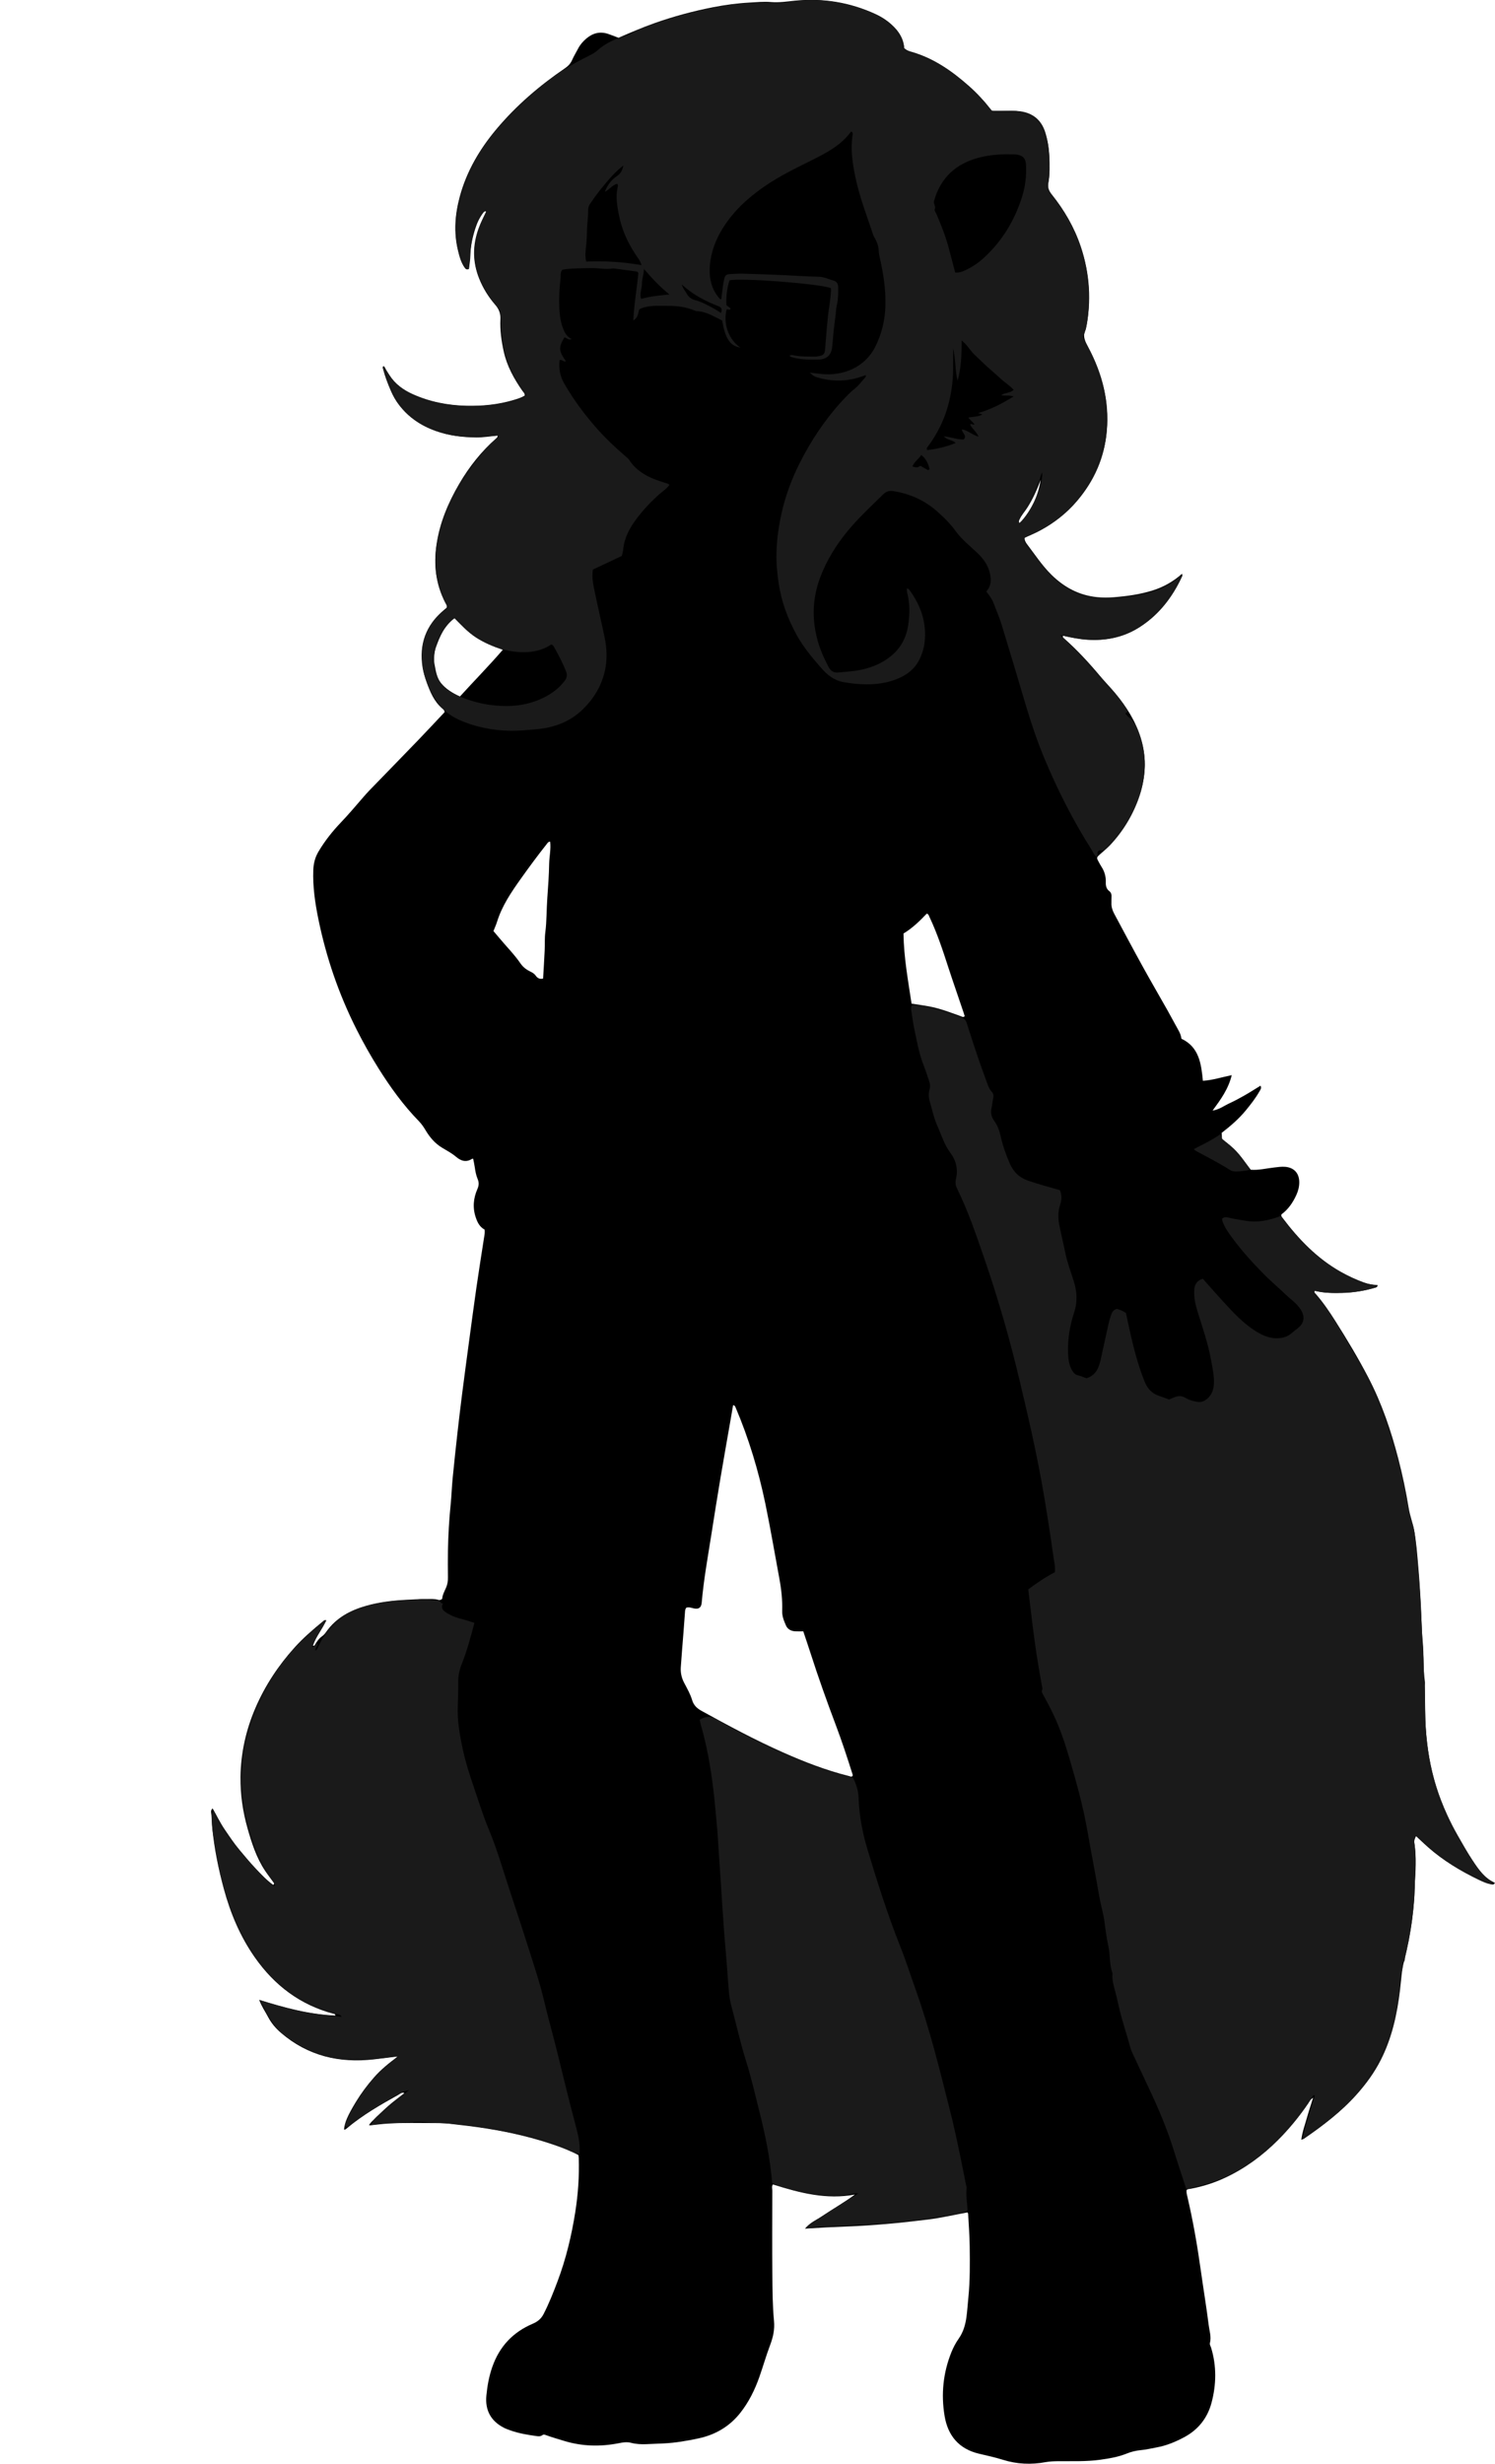 <?xml version="1.0" encoding="utf-8"?>
<!-- Generator: Adobe Illustrator 24.0.2, SVG Export Plug-In . SVG Version: 6.00 Build 0)  -->
<svg version="1.1" id="Layer_1" xmlns="http://www.w3.org/2000/svg" xmlns:xlink="http://www.w3.org/1999/xlink" x="0px" y="0px"
	 viewBox="0 0 511.96 843.49" style="enable-background:new 0 0 511.96 843.49;" xml:space="preserve">
<style type="text/css">
	.st0{fill:#1A1A1A;}
</style>
<g>
	<path d="M331.3,757.37c-4.47,0.83-8.96,1.88-13.53,2.44c-4.67,0.57-9.34,1.11-14.02,1.51c-4.6,0.4-9.22,0.71-13.84,0.88
		c-4.59,0.16-9.17,0.4-14.25,0.74c1.8-2.13,3.9-2.96,5.7-4.18c1.92-1.29,3.9-2.51,5.85-3.75c1.87-1.19,3.74-2.38,5.58-3.76
		c-9.76,1.86-18.94-0.56-28.12-3.46c-0.46,0.72-0.19,1.44-0.19,2.1c-0.02,9.6-0.07,19.2,0.01,28.8c0.04,5.27,0.06,10.55,0.56,15.79
		c0.29,3.02-0.31,5.62-1.34,8.35c-1.35,3.58-2.4,7.28-3.67,10.89c-1.55,4.39-3.58,8.53-6.48,12.22c-3.72,4.74-8.61,7.58-14.41,8.81
		c-3.89,0.83-7.82,1.51-11.83,1.71c-1.99,0.1-3.98,0.17-5.97,0.26c-1.77,0.08-3.55-0.02-5.23-0.46c-1.49-0.39-2.83-0.15-4.23,0.13
		c-6.29,1.24-12.51,1.09-18.68-0.78c-2.06-0.63-4.13-1.22-6.16-1.96c-0.46-0.17-0.87-0.35-1.34,0c-0.71,0.53-1.54,0.36-2.32,0.25
		c-2.93-0.41-5.83-0.91-8.63-1.91c-0.75-0.27-1.51-0.54-2.22-0.9c-4.48-2.31-6.46-6.03-5.98-11.01c0.32-3.33,0.91-6.62,2.03-9.81
		c2.44-6.97,7.03-11.88,13.8-14.76c1.66-0.71,2.89-1.65,3.76-3.34c1.87-3.63,3.36-7.42,4.79-11.23c2.88-7.65,4.78-15.56,6.05-23.61
		c0.97-6.15,1.41-12.37,1.21-18.61c-0.01-0.31-0.09-0.62-0.15-1c-2.36-1.22-4.78-2.22-7.26-3.1c-7.85-2.78-15.91-4.66-24.13-5.96
		c-4.33-0.68-8.68-1.2-13.03-1.68c-1.66-0.19-3.35-0.19-5.03-0.19c-5.2,0.01-10.4-0.16-15.59,0.16c-2.14,0.13-4.26,0.42-6.38,0.63
		c0.1-0.25-0.08,0.22-0.17-0.08c-0.02-0.07-0.01-0.18,0.03-0.23c0.3-0.37,0.59-0.76,0.93-1.09c1.84-1.77,3.65-3.59,5.57-5.27
		c1.74-1.52,3.62-2.88,5.52-4.39c-0.9-0.37-1.46,0.25-2,0.55c-6.21,3.46-12.39,6.99-17.85,11.61c-0.24,0.2-0.47,0.43-0.83,0.33
		c0.11-2.21,1.21-4.78,4.08-9.5c1.79-2.94,3.85-5.69,6.12-8.28c2.32-2.65,5.02-4.88,8.27-7.26c-3.11,0.38-5.72,0.73-8.33,1.02
		c-11.81,1.33-22.51-1.18-31.72-9.06c-1.86-1.59-3.36-3.39-4.48-5.53c-0.95-1.82-2.17-3.51-3.01-5.8
		c8.68,2.72,17.18,5.01,26.09,5.39c-0.03-0.62-0.4-0.56-0.66-0.63c-11.39-3.02-20.17-9.68-26.89-19.24
		c-5.02-7.15-8.35-15.06-10.63-23.44c-1.86-6.86-3.27-13.8-3.98-20.89c-0.18-1.75-0.09-3.51-0.38-5.25
		c-0.07-0.45-0.05-0.94,0.5-1.46c1.4,2.42,2.56,4.91,4.11,7.17c1.62,2.38,3.21,4.78,5.06,6.99c1.79,2.14,3.58,4.3,5.49,6.33
		c1.91,2.02,3.82,4.07,6.08,5.7c0.59-0.41,0.21-0.73,0-1.01c-0.92-1.3-1.92-2.56-2.8-3.89c-2.95-4.46-4.56-9.47-6-14.56
		c-1.61-5.72-2.45-11.56-2.38-17.49c0.1-8.24,1.87-16.14,5.14-23.7c3.29-7.62,7.8-14.44,13.36-20.61c2.96-3.28,6.27-6.14,9.67-8.92
		c0.29-0.24,0.52-0.6,1.21-0.42c-1.34,3.01-3.54,5.55-4.59,8.68c0.58,0.17,0.63-0.2,0.78-0.45c0.63-1,1.27-1.99,2.29-2.7
		c0.57-0.39,1.06-0.96,1.46-1.53c3.4-4.83,8.26-7.42,13.77-8.97c4.39-1.24,8.89-1.78,13.45-2.02c2.47-0.13,4.94-0.27,7.41-0.27
		c1.27,0,2.55-0.09,3.81,0.28c0.36,0.11,0.8,0.07,1.3-0.35c0.06-1.3,0.76-2.55,1.33-3.85c0.48-1.1,0.66-2.28,0.64-3.5
		c-0.04-3.04-0.05-6.08,0-9.12c0.09-5.26,0.39-10.51,0.92-15.75c0.3-3.01,0.4-6.05,0.69-9.06c0.51-5.23,1.07-10.46,1.66-15.68
		c0.49-4.36,1.01-8.71,1.56-13.05c0.76-5.93,1.55-11.85,2.35-17.77c0.84-6.24,1.66-12.48,2.56-18.72c0.82-5.68,1.72-11.35,2.6-17.02
		c0.15-0.94,0.36-1.87,0.21-2.89c-1.67-0.9-2.43-2.4-3.01-4.11c-1.15-3.36-0.84-6.62,0.55-9.79c0.52-1.19,0.59-2.2,0.08-3.41
		c-0.56-1.32-0.8-2.75-1.01-4.18c-0.13-0.93-0.35-1.86-0.53-2.77c-0.2,0.01-0.3-0.01-0.36,0.02c-2,1.34-3.82,0.74-5.46-0.65
		c-1.47-1.25-3.15-2.14-4.79-3.12c-2.45-1.46-4.26-3.6-5.7-6.03c-0.66-1.11-1.38-2.15-2.27-3.07c-5.33-5.46-9.76-11.61-13.81-18.05
		c-2.72-4.33-5.23-8.79-7.53-13.35c-6.08-12.04-10.42-24.7-13.11-37.91c-1.11-5.47-1.92-11-1.71-16.64
		c0.08-2.31,0.61-4.38,1.79-6.36c2.13-3.59,4.7-6.85,7.57-9.86c2.71-2.83,5.23-5.82,7.79-8.78c0.68-0.78,1.37-1.56,2.09-2.31
		c5.56-5.74,11.15-11.45,16.7-17.21c3.05-3.16,6.03-6.39,9.01-9.54c0.01-0.62-0.39-0.93-0.74-1.23c-2.86-2.43-4.24-5.77-5.43-9.16
		c-0.55-1.57-1.07-3.16-1.34-4.84c-1.28-7.92,1.04-14.48,7.2-19.66c0.36-0.3,0.73-0.61,1.04-0.87c0.23-0.8-0.27-1.31-0.54-1.85
		c-3.22-6.27-3.96-12.88-2.94-19.79c1.11-7.48,3.98-14.27,7.75-20.73c3.45-5.91,7.65-11.21,12.81-15.72
		c0.24-0.21,0.41-0.46,0.37-0.83c-2.45,0.22-4.9,0.63-7.34,0.62c-4.72-0.03-9.37-0.63-13.87-2.22c-5.03-1.78-9.26-4.65-12.53-8.87
		c-1.18-1.52-2.12-3.19-2.87-4.96c-1.03-2.43-1.99-4.87-2.63-7.44c-0.07-0.3-0.21-0.59,0.19-0.97c0.68,1.07,1.36,2.12,2.03,3.18
		c1.92,3.01,4.7,5,7.87,6.44c5.9,2.67,12.13,3.86,18.59,4.01c5.46,0.12,10.84-0.43,16.09-2c1.29-0.39,2.59-0.78,3.75-1.49
		c0.07-0.78-0.48-1.18-0.83-1.68c-2.85-4.09-5.24-8.41-6.34-13.33c-0.82-3.67-1.32-7.39-1.16-11.15c0.09-1.99-0.51-3.48-1.8-4.96
		c-2.31-2.66-4.16-5.65-5.48-8.95c-2.3-5.74-2.27-11.48-0.15-17.26c0.71-1.93,1.63-3.77,2.55-5.66c-0.6-0.34-0.79,0.1-0.99,0.35
		c-1.3,1.66-2.14,3.56-2.77,5.55c-0.95,2.97-1.59,6.01-1.66,9.16c-0.04,1.56-0.32,3.12-0.48,4.58c-0.86,0.37-1.2-0.07-1.53-0.55
		c-1.21-1.75-1.74-3.77-2.22-5.78c-1.51-6.2-1.03-12.36,0.62-18.46c2.34-8.64,6.77-16.17,12.47-22.98
		c6.82-8.14,14.81-14.99,23.57-20.95c1.11-0.75,1.89-1.61,2.43-2.83c0.61-1.38,1.41-2.68,2.12-4.03c0.68-1.29,1.65-2.37,2.74-3.3
		c2.23-1.91,4.75-2.53,7.58-1.55c1.13,0.39,2.24,0.84,3.43,1.29c4.07-1.75,8.16-3.53,12.38-5.02c6.49-2.29,13.1-4.08,19.85-5.4
		c4.15-0.81,8.32-1.39,12.56-1.62c2.47-0.13,4.96-0.39,7.4-0.18c2.82,0.24,5.52-0.2,8.29-0.48c9.57-0.95,18.79,0.56,27.55,4.59
		c2.41,1.11,4.6,2.61,6.44,4.52c1.93,1.99,3.22,4.36,3.37,7.1c0.81,0.83,1.76,1.09,2.67,1.35c7.47,2.17,13.64,6.49,19.39,11.55
		c2.71,2.38,5.15,5.01,7.38,7.83c0.25,0.31,0.51,0.61,0.63,0.76c2.55,0,4.86-0.01,7.18,0.01c0.8,0.01,1.6,0.05,2.39,0.15
		c4.39,0.58,7.32,2.95,8.66,7.2c0.82,2.6,1.25,5.28,1.39,7.99c0.16,3.11,0.22,6.22-0.33,9.3c-0.27,1.54,0.15,2.7,1.13,3.93
		c4.33,5.4,7.78,11.32,9.98,17.91c3.09,9.29,3.72,18.73,1.72,28.33c-1.28,2.3-0.18,4.19,0.88,6.2c4.73,8.94,7.22,18.39,6.31,28.58
		c-0.81,9.12-4.34,17.09-10.26,24.04c-3.57,4.19-7.84,7.49-12.67,10.08c-1.68,0.9-3.45,1.63-5.21,2.44
		c-0.07,0.92,0.39,1.63,0.84,2.23c2.7,3.54,5.13,7.27,8.34,10.44c4.38,4.31,9.46,7.03,15.58,7.66c1.9,0.2,3.85,0.19,5.75,0.04
		c4.53-0.36,9.04-0.97,13.4-2.35c3.71-1.17,7.02-3.04,10.01-5.7c0.03,0.34,0.14,0.61,0.06,0.78c-3.38,7.35-8.15,13.55-15.13,17.83
		c-5.27,3.23-11.1,4.35-17.23,3.99c-2.86-0.17-5.67-0.75-8.47-1.38c-0.22,0.54,0.18,0.75,0.43,0.97c4.42,3.94,8.44,8.27,12.24,12.81
		c1.69,2.02,3.55,3.9,5.23,5.92c3.81,4.58,6.95,9.55,8.73,15.3c1.87,6.05,1.78,12.11,0.06,18.16c-1.97,6.88-5.47,12.92-10.28,18.2
		c-1.12,1.23-2.44,2.3-3.69,3.41c-1.3,1.16-1.32,1.16-0.43,2.77c0.27,0.49,0.52,0.99,0.83,1.46c1.09,1.65,1.61,3.47,1.53,5.43
		c-0.04,1.2,0.2,2.22,1.18,2.98c0.72,0.56,0.84,1.3,0.77,2.14c-0.05,0.64,0.01,1.28-0.02,1.92c-0.07,1.32,0.34,2.53,0.94,3.67
		c3.24,6.05,6.46,12.11,9.78,18.12c2.78,5.04,5.68,10,8.5,15.01c1.25,2.23,2.44,4.49,3.69,6.72c0.51,0.91,0.94,1.84,1.06,2.96
		c6.08,2.87,6.77,8.58,7.35,14.4c3.39-0.2,6.48-1.25,9.88-1.93c-1.16,4.78-3.79,8.36-6.57,12.14c2.28-0.36,3.95-1.66,5.79-2.51
		c1.81-0.83,3.57-1.79,5.31-2.78c1.8-1.03,3.54-2.15,5.32-3.24c0.46,0.85-0.08,1.46-0.42,2.04c-1.31,2.3-2.94,4.37-4.61,6.41
		c-2.4,2.92-5.24,5.36-8.28,7.71c0.04,0.69,0.08,1.38,0.12,2.03c4.99,4.02,4.99,4.02,9.84,10.58c2.65,0.22,5.3-0.45,7.98-0.76
		c1.27-0.15,2.53-0.34,3.81-0.24c3.02,0.25,4.79,2.16,4.83,5.19c0.02,1.54-0.34,3-0.98,4.41c-1.2,2.66-2.82,5-5.12,6.69
		c-0.18,0.57,0.15,0.89,0.36,1.17c5.53,7.33,11.8,13.87,19.88,18.45c2.58,1.46,5.26,2.7,8.04,3.71c1.5,0.55,3.07,0.78,4.64,0.86
		c0.03,0.64-0.38,0.72-0.76,0.84c-3.53,1.07-7.14,1.68-10.82,1.78c-3.33,0.09-6.69,0.23-9.9-0.69c-0.35,0.65,0.09,0.86,0.32,1.13
		c2.53,2.9,4.68,6.07,6.73,9.31c3.97,6.28,7.8,12.65,11.23,19.24c4.63,8.89,7.84,18.34,10.34,28.03c1.44,5.57,2.61,11.18,3.54,16.86
		c0.4,2.43,1.31,4.77,1.78,7.19c0.82,4.23,1.1,8.53,1.48,12.82c0.37,4.21,0.62,8.42,0.86,12.64c0.24,4.3,0.24,8.62,0.65,12.9
		c0.43,4.53,0.11,9.09,0.73,13.61c0.07,0.47,0.01,0.96,0.02,1.44c0.05,3.92,0.05,7.84,0.17,11.75c0.44,14.05,3.93,27.25,11.01,39.47
		c1.68,2.9,3.29,5.85,5.15,8.64c2.04,3.07,4.1,6.11,7.64,7.67c-0.31,0.78-0.85,0.58-1.24,0.52c-1.59-0.28-3.04-0.95-4.48-1.65
		c-6.13-2.97-11.94-6.46-17.08-10.98c-1.38-1.21-2.69-2.48-4.21-3.89c-0.44,0.89-0.71,1.6-0.56,2.5c0.59,3.49,0.43,7,0.29,10.51
		c-0.02,0.4-0.05,0.8-0.06,1.2c-0.08,9.7-1.33,19.25-3.77,28.62c-0.83,3.2-0.98,6.45-1.36,9.69c-0.99,8.37-2.76,16.53-6.61,24.11
		c-2.18,4.3-5,8.16-8.2,11.76c-5.29,5.96-11.59,10.72-18.11,15.22c-0.18,0.13-0.42,0.17-0.9,0.36c0.33-2.64,1.19-4.94,1.85-7.28
		c0.64-2.28,1.4-4.54,2.2-7.12c-1,0.62-1.29,1.36-1.71,1.98c-3.07,4.5-6.51,8.7-10.36,12.55c-5.23,5.23-11.13,9.59-17.84,12.76
		c-3.83,1.81-7.87,3.1-12.05,3.88c-0.46,0.09-0.97,0.04-1.37,0.43c-0.12,0.79,0.1,1.56,0.28,2.33c1.94,8.32,3.4,16.72,4.58,25.17
		c0.87,6.23,1.91,12.45,2.7,18.69c0.25,2.03,0.96,4.07,0.43,6.16c-0.15,0.61,0.23,1.08,0.39,1.59c1.92,6.29,1.82,12.64,0.15,18.9
		c-1.37,5.14-4.48,9.14-9.23,11.71c-3.03,1.64-6.18,2.95-9.6,3.57c-1.8,0.32-3.57,0.77-5.42,0.93c-1.65,0.15-3.26,0.55-4.85,1.19
		c-2.89,1.16-5.98,1.67-9.06,2.1c-4.69,0.65-9.41,0.45-14.12,0.49c-1.51,0.01-3.01,0.05-4.53,0.32c-4.93,0.91-9.79,0.72-14.65-0.81
		c-2.64-0.83-5.39-1.42-8.11-2.06c-6.91-1.61-10.7-6.17-11.83-12.9c-1.25-7.45-0.52-14.78,2.32-21.85c0.66-1.64,1.49-3.21,2.49-4.63
		c1.57-2.23,2.3-4.73,2.66-7.35c0.3-2.21,0.44-4.44,0.66-6.66c0.59-5.89,0.54-11.81,0.46-17.72c-0.05-3.67-0.34-7.33-0.53-10.99
		C331.58,757.82,331.46,757.69,331.3,757.37z M251.05,481.02c-0.28,1.63-0.55,3.2-0.82,4.77c-1.19,6.83-2.41,13.66-3.56,20.5
		c-1.07,6.37-2.08,12.74-3.08,19.12c-1.21,7.71-2.62,15.4-3.29,23.19c-0.15,1.75-1.03,2.39-2.74,2c-0.85-0.2-1.67-0.51-2.52-0.24
		c-0.48,0.57-0.44,1.22-0.49,1.86c-0.16,2.23-0.33,4.45-0.5,6.67c-0.31,3.97-0.65,7.94-0.92,11.91c-0.12,1.86,0.29,3.64,1.17,5.31
		c1,1.91,2.09,3.79,2.71,5.87c0.52,1.75,1.63,2.82,3.17,3.67c9.16,5.06,18.38,10.01,27.95,14.26c7.3,3.24,14.74,6.13,22.51,8.07
		c0.45,0.11,0.89,0.4,1.28,0.04c0.22-0.39,0.01-0.66-0.08-0.96c-1.73-5.48-3.52-10.94-5.55-16.32c-3.1-8.21-6.05-16.47-8.73-24.83
		c-0.8-2.49-1.65-4.96-2.48-7.45c-1.05,0-1.93,0.04-2.8-0.01c-1.37-0.09-2.55-0.7-3.1-1.93c-0.71-1.59-1.39-3.24-1.33-5.05
		c0.12-3.77-0.28-7.46-0.98-11.18c-1.58-8.46-3-16.95-4.75-25.39c-2.36-11.37-5.68-22.42-10.23-33.11
		C251.75,481.49,251.69,481.17,251.05,481.02z M188.4,288.11c-0.74,0.07-0.94,0.55-1.23,0.91c-3.07,3.87-6,7.85-8.87,11.88
		c-3.24,4.56-6.37,9.17-8.06,14.58c-0.35,1.12-0.84,2.19-1.26,3.25c0.77,0.9,1.44,1.68,2.1,2.48c2.39,2.88,5.06,5.53,7.18,8.63
		c0.88,1.28,2.07,2.15,3.39,2.78c0.76,0.36,1.35,0.74,1.83,1.41c0.58,0.81,1.37,1.27,2.5,0.96c0.19-3.23,0.39-6.4,0.54-9.58
		c0.1-2.07-0.04-4.17,0.22-6.21c0.5-3.88,0.39-7.78,0.68-11.67c0.29-3.96,0.57-7.94,0.64-11.92
		C188.12,293.15,188.71,290.71,188.4,288.11z M309.4,319.58c0.11,8.21,1.58,16.09,2.76,24c2.18,0.34,4.15,0.6,6.11,0.97
		c3.7,0.7,7.21,2.06,10.74,3.33c0.44,0.16,0.86,0.49,1.35-0.01c-0.11-0.35-0.22-0.73-0.34-1.1c-1.71-5.15-3.53-10.26-5.21-15.43
		c-1.92-5.92-3.86-11.84-6.54-17.49c-0.2-0.42-0.26-0.93-0.91-1.08C315.01,315.23,312.57,317.65,309.4,319.58z M157.5,238.44
		c4.87-5.36,9.87-10.42,14.69-16c-3.38-1.14-6.37-2.39-9.14-4.18c-2.81-1.82-5.06-4.26-7.4-6.63c-3.51,2.63-5.09,6.26-6.41,10.06
		c-0.64,1.86-0.79,3.75-0.45,5.66c0.41,2.28,0.76,4.66,2.23,6.49C152.68,235.9,154.96,237.26,157.5,238.44z M356.39,164.25
		c-1.3,3.39-2.72,6.67-4.7,9.69c-0.83,1.27-1.86,2.4-2.51,3.79c-0.2,0.42-0.51,0.83,0.02,1.45
		C353.07,174.86,355.52,169.92,356.39,164.25z"/>
</g>
<g>
	<path class="st0" d="M406.24,749.37c-1.44-4.43-2.85-8.58-4.14-12.78c-2.37-7.72-5.53-15.13-8.99-22.41
		c-1.81-3.82-3.59-7.66-5.38-11.5c-0.2-0.43-0.4-0.87-0.53-1.33c-1.32-4.92-3.03-9.73-4.12-14.72c-0.48-2.18-1.03-4.35-1.6-6.51
		c-0.35-1.32-0.64-2.64-0.54-4.02c0.02-0.24,0.05-0.5-0.02-0.72c-1.06-2.98-0.71-6.16-1.37-9.2c-0.56-2.57-0.94-5.18-1.25-7.79
		c-0.36-3.1-1.33-6.06-1.85-9.13c-1.26-7.47-2.76-14.9-4.05-22.36c-1.48-8.59-3.84-16.96-6.28-25.31c-1.46-4.99-3.13-9.9-5.35-14.6
		c-1.09-2.31-2.31-4.55-3.52-6.8c-0.3-0.57-0.7-1-0.34-1.74c0.18-0.36-0.02-0.93-0.11-1.39c-1.29-6.9-2.36-13.83-3.21-20.79
		c-0.49-4.03-0.98-8.06-1.47-12.18c2.93-2.16,5.86-4.2,9.12-5.87c0.22-1.83-0.26-3.63-0.51-5.42c-0.96-6.87-2.02-13.72-3.17-20.56
		c-1.31-7.79-2.88-15.53-4.59-23.24c-1.16-5.22-2.39-10.42-3.62-15.62c-3.33-14.15-7.32-28.1-12.03-41.85
		c-2.87-8.38-5.72-16.78-9.62-24.76c-0.53-1.08-0.57-2.16-0.32-3.27c0.75-3.25,0.04-6.23-1.91-8.82c-2.11-2.81-3.07-6.12-4.46-9.24
		c-1.17-2.62-1.75-5.42-2.55-8.15c-0.42-1.43-0.56-2.84-0.14-4.24c0.29-0.98,0.22-1.88-0.1-2.81c-0.59-1.73-1.12-3.5-1.8-5.2
		c-1.73-4.33-2.49-8.9-3.44-13.43c-0.38-1.79-0.59-3.62-0.87-5.43c-0.11-0.7-0.27-1.41,0.29-2.23c1.49,0.17,3.07,0.24,4.61,0.54
		c4.16,0.81,8.17,2.14,12.12,3.69c1.09,0.43,1.64,1.11,1.97,2.17c1.28,4.03,2.58,8.06,3.94,12.06c0.95,2.8,1.99,5.56,3,8.34
		c0.38,1.05,0.77,2.12,1.55,2.95c0.69,0.74,0.72,1.64,0.5,2.47c-0.27,1.02-0.26,2.07-0.52,3.06c-0.44,1.69-0.02,3.23,0.93,4.53
		c1.17,1.61,1.77,3.38,2.19,5.26c0.72,3.2,1.79,6.27,3.11,9.28c1.32,3,3.39,4.92,6.46,5.95c3.48,1.16,7.02,2.14,10.68,3.17
		c0.77,1.6,0.64,3.39,0.1,5.02c-0.82,2.45-0.73,4.81-0.22,7.28c0.65,3.12,1.39,6.22,2.04,9.34c0.66,3.19,1.81,6.28,2.81,9.39
		c1.16,3.59,1.37,7.17,0.18,10.81c-1.51,4.59-2.28,9.29-2.08,14.13c0.08,1.92,0.3,3.82,1.25,5.55c0.52,0.94,1.15,1.68,2.29,1.93
		c0.92,0.2,1.8,0.61,2.73,0.94c0.11-0.03,0.27-0.06,0.42-0.12c2.89-1.08,3.87-3.55,4.47-6.26c0.93-4.2,1.82-8.41,2.77-12.61
		c0.23-1.01,0.57-1.99,0.91-2.97c0.3-0.87,0.86-1.52,1.86-1.79c1.04,0.26,2.04,0.72,3.1,1.41c0.37,1.7,0.77,3.48,1.15,5.27
		c1.32,6.17,2.88,12.27,5.22,18.15c0.98,2.46,2.52,4.2,5.08,5c1.14,0.36,2.25,0.81,3.32,1.21c0.6-0.26,1.11-0.49,1.63-0.7
		c1.37-0.56,2.59-0.71,4.06,0.17c1.16,0.7,2.6,1.12,4.06,1.33c0.96,0.14,1.72-0.01,2.49-0.48c2.09-1.27,2.97-3.22,3.11-5.59
		c0.17-2.82-0.48-5.55-0.98-8.29c-0.99-5.42-2.74-10.64-4.4-15.88c-0.82-2.59-1.51-5.21-1.35-7.98c0.11-1.97,0.91-3.32,2.95-3.92
		c2.09,2.35,4.13,4.69,6.22,6.98c3.72,4.07,7.39,8.2,12.16,11.12c2.29,1.4,4.69,2.4,7.44,2.26c1.72-0.09,3.28-0.57,4.6-1.75
		c0.65-0.59,1.37-1.1,2.06-1.64c2.28-1.79,2.57-4.06,1.01-6.47c-1.38-2.14-3.48-3.5-5.24-5.21c-2.41-2.33-5.01-4.47-7.36-6.86
		c-3.92-3.99-7.68-8.12-10.99-12.65c-1.22-1.67-2.42-3.38-3.14-5.35c-0.1-0.29-0.13-0.6-0.2-0.95c0.88-0.88,1.85-0.49,2.73-0.29
		c1.71,0.39,3.45,0.62,5.18,0.93c4.17,0.73,8.08-0.05,11.96-1.52c0.67,0.18,0.94,0.81,1.31,1.31c2.1,2.82,4.4,5.5,6.86,7.99
		c5.73,5.79,12.28,10.43,20,13.27c1.65,0.61,3.35,0.96,5.08,1.09c0.1,0.65-0.32,0.71-0.7,0.82c-3.69,1.08-7.46,1.66-11.31,1.79
		c-3.19,0.1-6.35-0.07-9.46-0.75c-0.19,0.54,0.04,0.87,0.29,1.15c4.76,5.36,8.2,11.59,11.85,17.69c1.97,3.29,3.92,6.58,5.7,9.97
		c4.66,8.89,7.94,18.3,10.52,27.96c1.59,5.94,2.8,11.96,3.87,18.01c0.27,1.54,0.59,3.09,1.2,4.6c0.64,1.6,0.89,3.4,1.08,5.13
		c0.46,4.2,0.78,8.41,1.16,12.62c0.49,5.48,0.74,10.98,1.02,16.47c0.15,3.03,0.24,6.06,0.47,9.08c0.3,4.07,0.25,8.14,0.49,12.2
		c0.3,4.95,0.12,9.91,0.47,14.84c0.51,7.16,1.58,14.25,3.91,21.11c2.84,8.37,6.9,16.13,11.67,23.53c1.65,2.55,3.27,5.12,5.71,7.02
		c0.54,0.42,1.31,0.6,1.57,1.55c-1.01,0.26-1.85-0.12-2.7-0.48c-2.87-1.22-5.62-2.68-8.32-4.24c-5.13-2.98-9.86-6.49-14.06-10.7
		c-0.34-0.34-0.64-0.73-1.32-0.78c-0.65,0.87-0.4,1.94-0.28,2.9c0.52,4.46,0.46,8.9,0.01,13.36c-0.14,1.35-0.01,2.72-0.09,4.08
		c-0.41,7.1-1.58,14.1-3.17,21.02c-0.15,0.67,0.08,1.7-1,1.96c0.54,1.88-0.57,3.57-0.62,5.38c-0.1,4.32-0.86,8.56-1.69,12.79
		c-0.99,5.04-2.6,9.89-4.84,14.49c-1.85,3.8-4.21,7.33-6.94,10.57c-5.34,6.34-11.74,11.49-18.52,16.19
		c-0.39,0.27-0.81,0.49-1.56,0.93c1.13-5.29,2.87-10.05,4.25-14.86c-0.52-0.42-0.66,0.04-0.77,0.23
		c-3.34,5.38-7.31,10.29-11.75,14.76c-4.29,4.31-9.08,8-14.41,11.03C417.99,746.41,412.35,748.1,406.24,749.37z"/>
	<path class="st0" d="M375.47,293.35c-0.87-0.74-1.21-1.75-1.75-2.6c-6.29-9.94-11.61-20.4-16.12-31.25
		c-2.48-5.96-4.54-12.1-6.38-18.3c-2.7-9.1-5.4-18.2-8.19-27.28c-0.79-2.59-1.9-5.08-2.86-7.62c-0.54-1.44-1.53-2.6-2.42-3.82
		c1.9-2.11,1.75-4.5,1.03-6.97c-0.74-2.54-2.3-4.53-4.19-6.31c-2.49-2.36-5.23-4.5-7.26-7.3c-1.89-2.61-4.15-4.85-6.56-6.96
		c-4.27-3.74-9.24-5.92-14.81-6.81c-1.32-0.21-2.39,0-3.46,1.05c-4.04,3.98-8.22,7.82-11.87,12.18c-4.19,5.01-7.61,10.48-9.86,16.6
		c-2.52,6.86-2.75,13.87-0.87,20.95c0.86,3.26,2.21,6.32,3.77,9.3c0.77,1.47,1.78,2.22,3.63,2c2.05-0.25,4.13-0.33,6.18-0.66
		c4.41-0.72,8.48-2.29,11.92-5.2c3.18-2.69,4.99-6.2,5.6-10.29c0.56-3.73,0.64-7.46-0.35-11.16c-0.12-0.45-0.07-0.94-0.09-1.41
		c0.42-0.01,0.66,0.18,0.86,0.45c3.93,5.35,5.97,11.24,5.21,17.95c-0.19,1.68-0.65,3.28-1.29,4.84c-1.95,4.83-5.9,7.2-10.61,8.53
		c-2.61,0.74-5.33,1.04-8.04,1.01c-2.7-0.02-5.41-0.29-8.07-0.8c-3.05-0.59-5.38-2.5-7.33-4.72c-3.15-3.6-6.24-7.28-8.55-11.52
		c-3-5.51-5.17-11.29-6.08-17.54c-0.51-3.48-0.86-6.96-0.76-10.48c0.14-5.04,0.88-10,2.07-14.89c1.32-5.46,3.32-10.68,5.83-15.68
		c3.92-7.81,8.73-15.03,14.67-21.49c1.36-1.47,2.74-2.91,4.3-4.15c1.4-1.12,2.4-2.55,3.57-3.85c0.13-0.15,0.3-0.35,0.07-0.73
		c-4.9,1.95-9.97,2.43-15.16,1.15c-2.22-0.55-2.51-0.69-3.95-2.01c1.47,0.18,2.68,0.34,3.9,0.47c7.5,0.77,14.95-2.24,18.49-9.23
		c2.28-4.5,3.4-9.24,3.52-14.28c0.13-5.47-0.67-10.82-1.9-16.12c-0.2-0.86-0.36-1.71-0.39-2.59c-0.04-1.37-0.49-2.66-1.11-3.89
		c-0.25-0.5-0.6-0.96-0.77-1.48c-2.22-6.66-4.79-13.22-6.19-20.13c-0.95-4.69-1.65-9.44-0.86-14.25c0.04-0.22,0-0.47-0.07-0.68
		c-0.04-0.13-0.22-0.22-0.33-0.33c-0.07,0.02-0.16,0.02-0.2,0.07c-3.44,4.67-8.41,7.24-13.42,9.74c-5.43,2.71-10.91,5.35-15.93,8.79
		c-4.83,3.32-9.24,7.09-12.74,11.86c-3.63,4.94-6.05,10.36-6.26,16.53c-0.13,3.82,0.85,7.42,3.56,10.35
		c0.04,0.04,0.15,0.02,0.42,0.05c0.17-1.44,0.32-2.9,0.52-4.34c0.12-0.87,0.25-1.74,0.46-2.59c0.31-1.25,0.7-1.6,1.95-1.67
		c1.51-0.09,3.04-0.19,4.55-0.15c4.7,0.13,9.4,0.3,14.1,0.5c3.9,0.17,7.8,0.48,11.7,0.55c1.91,0.04,3.55,0.85,5.29,1.37
		c0.98,0.29,1.46,1.17,1.46,2.25c0,2,0.02,3.99-0.45,5.95c-0.34,1.4-0.32,2.84-0.53,4.26c-0.5,3.38-0.76,6.8-1.09,10.21
		c-0.26,2.67-1.8,4.21-4.52,4.3c-2.88,0.1-5.75,0.07-8.58-0.6c-0.38-0.09-0.76-0.22-1.13-0.36c-0.13-0.05-0.21-0.21-0.34-0.35
		c0.59-0.38,1.23-0.17,1.79-0.06c2.29,0.43,4.61,0.31,6.91,0.37c0.32,0.01,0.64-0.05,0.95-0.1c2.04-0.33,2.35-0.68,2.52-2.74
		c0.32-3.81,0.59-7.62,1.01-11.42c0.31-2.77,0.87-5.51,0.98-8.3c0.01-0.31-0.04-0.62-0.06-0.9c-4.16-1.53-30.9-3.56-34.66-2.66
		c-0.82,2.18-1.28,5.81-1.07,8.52c0.43,0.33,0.92,0.71,1.41,1.08c-0.24,1-0.99,0.06-1.37,0.43c-1.22,4.88,0.73,10.27,4.69,12.98
		c-3.42-0.48-5.17-3.05-6.2-9.25c-2.75-1.29-5.41-3.08-8.72-3.21c-0.3-0.01-0.61-0.15-0.9-0.27c-2.86-1.15-5.85-1.57-8.9-1.53
		c-2.71,0.03-5.44-0.24-8.11,0.5c-0.62,0.17-1.23,0.32-1.77,0.72c-0.42,1.3-0.4,2.85-2.03,3.75c0.26-5.55,1.23-10.87,1.73-16.19
		c-0.25-0.58-0.74-0.57-1.22-0.63c-2.29-0.29-4.58-0.61-6.87-0.91c-0.24-0.03-0.49-0.07-0.72-0.03c-2.46,0.41-4.91-0.21-7.36-0.14
		c-3.32,0.1-6.66,0-9.84,0.55c-0.83,0.94-0.51,1.95-0.62,2.88c-0.43,3.41-0.58,6.84-0.43,10.28c0.12,2.63,0.47,5.21,1.58,7.68
		c0.59,1.31,1.35,2.3,2.65,2.91c-1.02,0.51-1.66-0.41-2.48-0.57c-2.07,3.38-2,4.58,0.49,8.12c-0.81,0.47-1.34-0.74-2.16-0.32
		c-0.29,2.8,0.09,5.37,1.58,7.97c3.23,5.61,7.05,10.73,11.33,15.56c2.98,3.36,6.24,6.41,9.63,9.33c0.48,0.42,0.99,0.78,1.35,1.34
		c2.09,3.21,5.14,5.19,8.63,6.55c1.19,0.46,2.41,0.85,3.62,1.25c0.51,0.17,1.08,0.2,1.47,0.71c-1,1.38-2.46,2.27-3.69,3.38
		c-2.74,2.47-5.26,5.15-7.47,8.07c-2.38,3.14-4.27,6.56-4.66,10.62c-0.07,0.71-0.29,1.4-0.47,2.22c-3.26,1.54-6.56,3.1-9.91,4.68
		c-0.44,2.72,0.15,5.3,0.68,7.85c1.06,5.15,2.28,10.27,3.35,15.43c0.78,3.78,0.93,7.6,0.07,11.4c-1.15,5.13-3.77,9.46-7.5,13.11
		c-4.48,4.39-10.01,6.37-16.17,6.9c-2.78,0.24-5.55,0.51-8.36,0.49c-6.23-0.05-12.19-1.21-17.89-3.75
		c-3.16-1.41-5.77-3.52-7.67-6.29c-3.27-4.77-5.13-10.16-5.01-15.97c0.13-6.14,2.67-11.27,7.52-15.15c0.43-0.34,1.01-0.52,1.22-1.25
		c-1.68-2.99-2.87-6.27-3.58-9.72c-0.94-4.61-0.71-9.21,0.27-13.78c2.28-10.62,7.29-19.88,14.28-28.12
		c1.85-2.18,3.68-4.42,6.05-6.11c0.26-0.19,0.41-0.48,0.32-0.84c-0.46-0.2-0.91-0.05-1.38,0c-5.75,0.54-11.49,0.73-17.13-0.79
		c-4.04-1.09-7.81-2.76-11.13-5.39c-2.94-2.34-5.16-5.21-6.75-8.59c-1.26-2.67-2.29-5.44-3.07-8.3c-0.06-0.23-0.1-0.47,0.1-0.67
		c0.37,0.02,0.54,0.28,0.67,0.58c2.28,5.08,6.46,8.01,11.46,9.9c5.34,2.01,10.88,3.01,16.62,3.06c4.9,0.04,9.74-0.26,14.48-1.52
		c1.91-0.51,3.87-0.94,5.61-2.16c-1.1-1.66-2.21-3.22-3.21-4.85c-3.44-5.57-4.97-11.7-5.21-18.2c-0.06-1.75-0.24-3.5-0.32-5.25
		c-0.04-0.8-0.52-1.29-1-1.84c-1.93-2.25-3.62-4.65-5-7.29c-3.94-7.52-3.67-15.03-0.15-22.58c0.46-0.98,0.98-1.94,1.56-3.08
		c-0.96,0.01-1.33,0.56-1.65,1.03c-1.33,1.92-2.29,4.02-2.91,6.27c-1.03,3.71-1.25,7.54-1.56,11.35c-0.03,0.39-0.08,0.78-0.11,1.11
		c-0.66,0.36-0.98-0.02-1.28-0.41c-1.2-1.56-1.74-3.43-2.21-5.27c-1.27-4.94-1.35-9.94-0.41-14.95
		c1.99-10.57,7.06-19.59,13.97-27.69c4.42-5.18,9.43-9.75,14.66-14.09c5-4.15,10.47-7.55,16.28-10.41c1.08-0.53,2.14-1.08,3.04-1.89
		c2.79-2.51,6.13-3.99,9.66-5.08c0.92-0.28,1.75-0.64,2.58-1.14c1.28-0.78,2.74-1.28,4.16-1.81c6.95-2.62,14.06-4.71,21.35-6.17
		c4.38-0.88,8.76-1.75,13.24-1.93c2.85-0.11,5.71-0.28,8.57-0.13c2.31,0.12,4.61-0.05,6.91-0.43c7.3-1.19,14.47-0.36,21.54,1.64
		c3.47,0.98,6.8,2.3,9.87,4.23c3.82,2.4,6.64,5.5,7.19,10.12c0.74,0.84,1.69,1.05,2.6,1.32c8.17,2.44,14.88,7.23,20.95,13.03
		c2.02,1.93,4.06,3.87,5.66,6.18c0.67,0.96,1.47,1.07,2.47,1.03c1.84-0.08,3.67-0.09,5.51-0.14c1.54-0.04,3.03,0.28,4.48,0.7
		c3.57,1,5.61,3.56,6.63,6.96c0.9,2.99,1.38,6.06,1.39,9.2c0,2.63,0.18,5.29-0.36,7.88c-0.35,1.69,0.26,2.89,1.27,4.13
		c4.27,5.25,7.55,11.08,9.75,17.49c2.45,7.11,3.28,14.46,2.74,21.94c-0.18,2.53-0.51,5.08-1.27,7.53c-0.14,0.47-0.32,0.89-0.61,1.27
		c0.16,0.97,0.67,1.78,1.13,2.62c3.74,6.7,6.28,13.85,6.96,21.48c1.16,13.2-2.78,24.72-12.06,34.33c-4.12,4.26-8.92,7.48-14.36,9.78
		c-0.58,0.24-1.25,0.33-1.73,0.93c-0.19,0.8,0.23,1.55,0.69,2.14c2.92,3.77,5.56,7.75,9.02,11.09c4.96,4.79,10.77,7.24,17.68,7.27
		c4.74,0.02,9.41-0.54,13.99-1.62c4.39-1.04,8.5-2.76,11.92-5.84c0.17-0.15,0.34-0.32,0.73-0.16c-2.19,4.92-5.15,9.28-9.01,13.06
		c-3.55,3.48-7.55,6.13-12.32,7.59c-4.42,1.36-8.91,1.56-13.48,0.95c-2.19-0.29-4.34-0.82-7.01-1.32
		c4.51,4.28,8.64,8.26,12.33,12.65c3.69,4.39,7.94,8.32,10.8,13.29c0.06,0.63-0.63,0.5-0.72,1.01c0.37,0.39,0.76,0.91,1.25,1.31
		c1.68,1.36,2.61,3.19,3.31,5.17c1.48,4.19,2.32,8.48,1.96,12.93c-0.33,4.08-1.28,8.05-2.94,11.79c-2.41,5.45-5.46,10.49-9.86,14.6
		c-0.61,0.57-1.04,1.3-2.19,0.98c-0.58-0.16-1.38,0.41-1.07,1.4C375.97,292.77,375.86,292.97,375.47,293.35z M327.1,93.29
		c1.27,0.11,2.25-0.23,3.19-0.66c2.42-1.08,4.62-2.51,6.58-4.31c6.26-5.74,10.52-12.73,13.09-20.8c1.15-3.61,1.6-7.31,1.39-11.09
		c-0.12-2.17-1.04-3.2-3.16-3.51c-0.47-0.07-0.95-0.06-1.43-0.08c-3.12-0.1-6.22,0.06-9.28,0.63c-7.59,1.42-13.52,5.08-16.64,12.47
		c-0.4,0.95-0.71,1.94-0.99,2.94c-0.25,0.91,0.71,1.71,0.25,2.76c-0.18,0.41,0.39,1.15,0.64,1.74c1.62,3.82,3.15,7.66,4.2,11.69
		C325.63,87.77,326.35,90.45,327.1,93.29z M155.75,211.63c-0.41,0.17-0.59,0.19-0.7,0.29c-4.37,4.19-6.75,9.25-6.38,15.37
		c0.14,2.32,0.82,4.62,2.17,6.52c1.4,1.97,3.49,3.31,5.7,4.25c3.52,1.51,7.14,2.67,10.98,3.21c5.88,0.83,11.65,0.56,17.15-1.76
		c3.32-1.4,6.32-3.36,8.6-6.3c0.82-1.07,1.08-1.98,0.59-3.27c-1.07-2.85-2.5-5.51-3.97-8.16c-0.27-0.48-0.49-1.02-1.13-1.14
		c-2.81,1.87-5.92,2.62-9.29,2.63c-2.98,0-5.86-0.45-8.68-1.4c-3.97-1.35-7.58-3.29-10.79-6.03
		C158.48,214.55,157.23,213.01,155.75,211.63z M326.39,119.22c0,2.89,0.03,5.27-0.01,7.65c-0.06,4.08-0.65,8.09-1.73,12.03
		c-1.37,4.98-3.65,9.52-6.68,13.69c-0.3,0.41-0.85,0.76-0.45,1.5c3.3-0.42,6.53-1.08,9.75-2.46c-1.16-1.1-2.89-0.91-4.08-2.26
		c2.52,0.2,4.6,1.18,6.81,1.07c1.36-1.38-0.66-2.17-0.58-3.48c2.02,0.38,3.49,1.87,5.7,2.55c-0.8-1.83-2.29-2.81-2.9-4.15
		c0.61-0.59,0.95,0.34,1.52-0.13c-0.7-0.72-1.39-1.44-2.17-2.26c1.7-0.4,3.36-0.19,4.87-1.11c-0.53-0.16-0.9-0.27-1.49-0.44
		c4.39-1.29,8.22-3.23,12.17-5.72c-1.57-0.49-2.88-0.1-4.24-0.41c1.31-1,2.98-0.6,4.24-1.84c-1.38-1.54-3.11-2.55-4.53-3.89
		c-1.5-1.42-3.11-2.73-4.64-4.13c-1.47-1.35-2.89-2.75-4.34-4.13c-1.46-1.39-2.39-3.29-4.31-4.75c0.03,4.85-0.14,9.35-1.36,13.75
		C327.01,126.82,327.33,123.2,326.39,119.22z M213.45,56.67c-1.9,1.49-3.3,2.9-4.62,4.4c-2.43,2.76-4.71,5.64-6.75,8.7
		c-0.41,0.62-0.67,1.24-0.66,2c0.03,2.15-0.3,4.29-0.38,6.44c-0.08,1.98-0.09,3.97-0.32,5.97c-0.2,1.67-0.44,3.45,0.02,5.37
		c6.37-0.26,12.63,0.09,18.94,1.22c-0.42-1.5-1.3-2.55-2.03-3.65c-2.82-4.24-4.83-8.81-5.77-13.82c-0.56-2.98-1.08-5.97-0.4-9.01
		c0.09-0.41,0.28-0.93-0.15-1.38c-1.68,0.46-2.67,2.02-4.2,2.76c0.84-2.24,2.18-4.08,4.12-5.38
		C212.47,59.47,213.13,58.44,213.45,56.67z M220.5,92.05c0.04,1.77-0.69,3.36-0.67,5.03c0.02,1.72-0.92,3.39-0.28,5.24
		c3.07-0.86,6.19-1.18,9.71-1.51C225.81,98.06,223.15,95.12,220.5,92.05z M246.93,107.14c0.43-1.28,0.14-1.91-0.89-2.31
		c-4.44-1.72-8.64-3.86-12.57-7.44c0.43,1.5,1.21,2.21,1.67,3.09c0.63,1.2,1.61,1.93,2.91,2.27c2.02,0.52,3.84,1.51,5.67,2.46
		C244.77,105.75,245.75,106.42,246.93,107.14z M356.89,161.86c-0.06,0.04-0.15,0.06-0.17,0.12c-0.09,0.21-0.18,0.43-0.24,0.66
		c-1.33,4.72-3.21,9.17-6.22,13.1c-0.48,0.63-0.86,1.35-1.22,2.06c-0.2,0.39-0.46,0.86,0.07,1.23
		C353.09,175.55,357.19,166.49,356.89,161.86z M317.81,160.95c0.18-0.11,0.35-0.22,0.53-0.33c-0.47-1.81-1.11-3.54-2.86-4.86
		c-0.92,1.47-2.43,2.32-3.02,3.94c1.6,0.44,1.6,0.44,2.72-0.24C316.04,159.95,316.93,160.45,317.81,160.95z"/>
	<path class="st0" d="M127.07,727.49c0.87-2.54,2.71-3.4,4.02-4.7c1.35-1.35,2.88-2.52,4.38-3.72c1.49-1.19,3.03-2.31,4.68-3.57
		c-2.19,0.43-4.85,1.87-11.07,5.7c-3.53,2.18-6.93,4.55-10.17,7.03c-0.66-0.21-0.9-0.52-0.64-1.11c0.58-1.31,1.07-2.66,1.73-3.92
		c3.36-6.44,7.69-12.13,13.29-16.8c0.97-0.81,2.02-1.51,2.95-2.58c-1.66,0.24-3.33,0.51-4.99,0.71c-5.87,0.72-11.74,1.05-17.61-0.12
		c-6.34-1.27-11.79-4.24-16.84-8.19c-3.16-2.47-4.8-5.91-6.69-9.23c-0.34-0.6-0.77-1.18-0.84-2.13c4.58,1.38,9.06,2.7,13.64,3.67
		c4.6,0.97,9.27,1.34,14.06,1.9c-0.41-0.92-1.17-0.81-1.76-0.95c-6.78-1.64-12.91-4.63-18.28-9.07
		c-5.67-4.69-10.07-10.44-13.55-16.91c-3.89-7.23-6.31-14.98-8.12-22.94c-0.94-4.13-1.59-8.3-2.25-12.47
		c-0.29-1.8-0.38-3.64-0.53-5.47c-0.08-0.96,0.02-1.91,0.64-2.86c3.22,6.55,7.49,12.31,12.28,17.68c2.54,2.85,5.08,5.75,8.17,8.07
		c0.09,0.07,0.28,0.01,0.54,0.01c0.1-0.69-0.27-1.18-0.68-1.66c-3.02-3.61-5.02-7.77-6.56-12.16c-1.61-4.6-2.97-9.27-3.61-14.12
		c-0.08-0.63-0.2-1.26-0.25-1.89c-0.17-2.06-0.54-4.14-0.44-6.19c0.21-4.21,0.28-8.43,1.24-12.58c0.96-4.21,2.21-8.31,3.92-12.27
		c3.15-7.31,7.3-13.97,12.66-19.89c3.01-3.33,6.27-6.37,9.74-9.2c0.41-0.34,0.79-0.72,1.59-0.82c-1.7,3.04-3.62,5.8-4.89,9.05
		c1.24,0.01,1.1-1.15,1.88-1.36c0.35,1.02-0.88,1.63-0.7,2.6c0.65-0.2,0.72-0.83,0.98-1.32c0.3-0.56,0.57-1.14,0.86-1.71
		c2.01-3.94,4.87-7.11,8.7-9.34c2.71-1.57,5.64-2.64,8.7-3.32c4.53-1.01,9.1-1.61,13.75-1.6c0.72,0,1.42-0.01,2.14-0.17
		c2.32-0.5,4.6,0.19,6.89,0.34c0.72,0.05,0.79,0.98,1.65,1.02c-0.82,1.71,0.15,2.49,1.31,3.22c1.78,1.12,3.75,1.79,5.77,2.26
		c1.25,0.29,2.39,0.79,3.71,1.13c-1.28,4.85-2.53,9.59-4.36,14.15c-0.81,2.02-1.22,4.09-1.19,6.29c0.04,2.63-0.04,5.27-0.15,7.91
		c-0.22,5.16,0.68,10.17,1.76,15.17c0.95,4.38,2.33,8.62,3.78,12.85c1.63,4.76,3.08,9.57,5.03,14.22c3,7.15,5.08,14.62,7.52,21.96
		c2.27,6.82,4.51,13.64,6.67,20.49c1.65,5.25,3.41,10.49,4.67,15.83c1.08,4.58,2.32,9.12,3.5,13.67c2.07,7.95,3.9,15.96,5.96,23.91
		c0.58,2.23,1.19,4.46,1.76,6.69c0.7,2.78,1.32,5.58,1.04,8.7c-2.44-0.44-4.47-1.73-6.66-2.52c-2.33-0.84-4.67-1.65-7.04-2.33
		c-2.3-0.66-4.62-1.25-6.95-1.8c-2.33-0.54-4.67-1.03-7.02-1.46c-2.43-0.45-4.87-0.86-7.31-1.21c-2.36-0.34-4.74-0.63-7.12-0.87
		c-2.39-0.24-4.76-0.4-7.16-0.44c-2.39-0.03-4.73-0.58-7.15-0.39c-2.46,0.19-4.91,0.47-7.4,0.44
		C132.3,726.78,129.93,727.03,127.07,727.49z"/>
	<path class="st0" d="M264.41,747.26c-0.67-8.34-2.34-16.45-4.38-24.49c-1.45-5.71-2.73-11.49-4.51-17.1
		c-1.98-6.24-3.35-12.63-5.06-18.93c-0.44-1.61-0.7-3.28-0.85-4.94c-0.44-4.92-0.72-9.85-1.17-14.77
		c-0.39-4.29-0.66-8.58-0.97-12.87c-0.36-4.93-0.59-9.86-0.97-14.79c-0.42-5.48-0.62-10.97-1.18-16.44
		c-0.34-3.41-0.61-6.82-1.02-10.22c-0.92-7.52-2.19-14.98-4.31-22.28c-0.15-0.53-0.25-1.07-0.39-1.7c1.86-1.1,3.55-1.43,5.58-0.22
		c4.87,2.91,9.96,5.42,15.05,7.91c6.53,3.19,13.17,6.09,20.01,8.56c3.9,1.41,7.9,2.47,11.87,3.6c1.13,2.2,1.84,4.5,1.92,6.9
		c0.2,6.03,1.31,11.91,3.04,17.64c3.39,11.22,6.91,22.4,11.26,33.3c1.89,4.74,3.42,9.62,5.15,14.43
		c4.94,13.77,8.39,27.95,11.96,42.11c2.07,8.21,3.67,16.5,5.34,24.79c0.09,0.47,0.29,0.95,0.23,1.4c-0.31,2.54,0.29,5.04,0.3,7.5
		c-0.37,0.59-0.96,0.66-1.49,0.78c-4.66,1.11-9.38,1.85-14.13,2.44c-4.43,0.54-8.86,1.07-13.3,1.41c-4.61,0.35-9.25,0.35-13.86,0.72
		c-3.81,0.3-7.65,0.16-11.44,0.75c-0.22,0.03-0.46-0.07-0.88-0.14c1.58-1.94,3.81-2.74,5.68-4.02c1.91-1.3,3.89-2.52,5.84-3.77
		c1.93-1.24,3.87-2.46,6.2-3.95c-1.75-0.18-2.91,0.4-4.1,0.57c-1.91,0.27-3.82,0.37-5.73,0.26c-6.56-0.39-12.93-1.76-19.1-4.03
		C264.85,747.63,264.74,747.5,264.41,747.26z"/>
	<path class="st0" d="M417.96,388.22c0.51,1.82,0.48,1.86,1.97,2.92c3.44,2.45,5.84,5.76,8.12,9.3c-1.55,0.44-4.73,0.74-5.72,0.53
		c-0.38-0.08-0.78-0.22-1.1-0.43c-3.76-2.42-7.76-4.4-11.67-6.53c-0.2-0.11-0.36-0.3-0.75-0.62
		C411.95,391.71,415.11,390.33,417.96,388.22z"/>
</g>
</svg>
